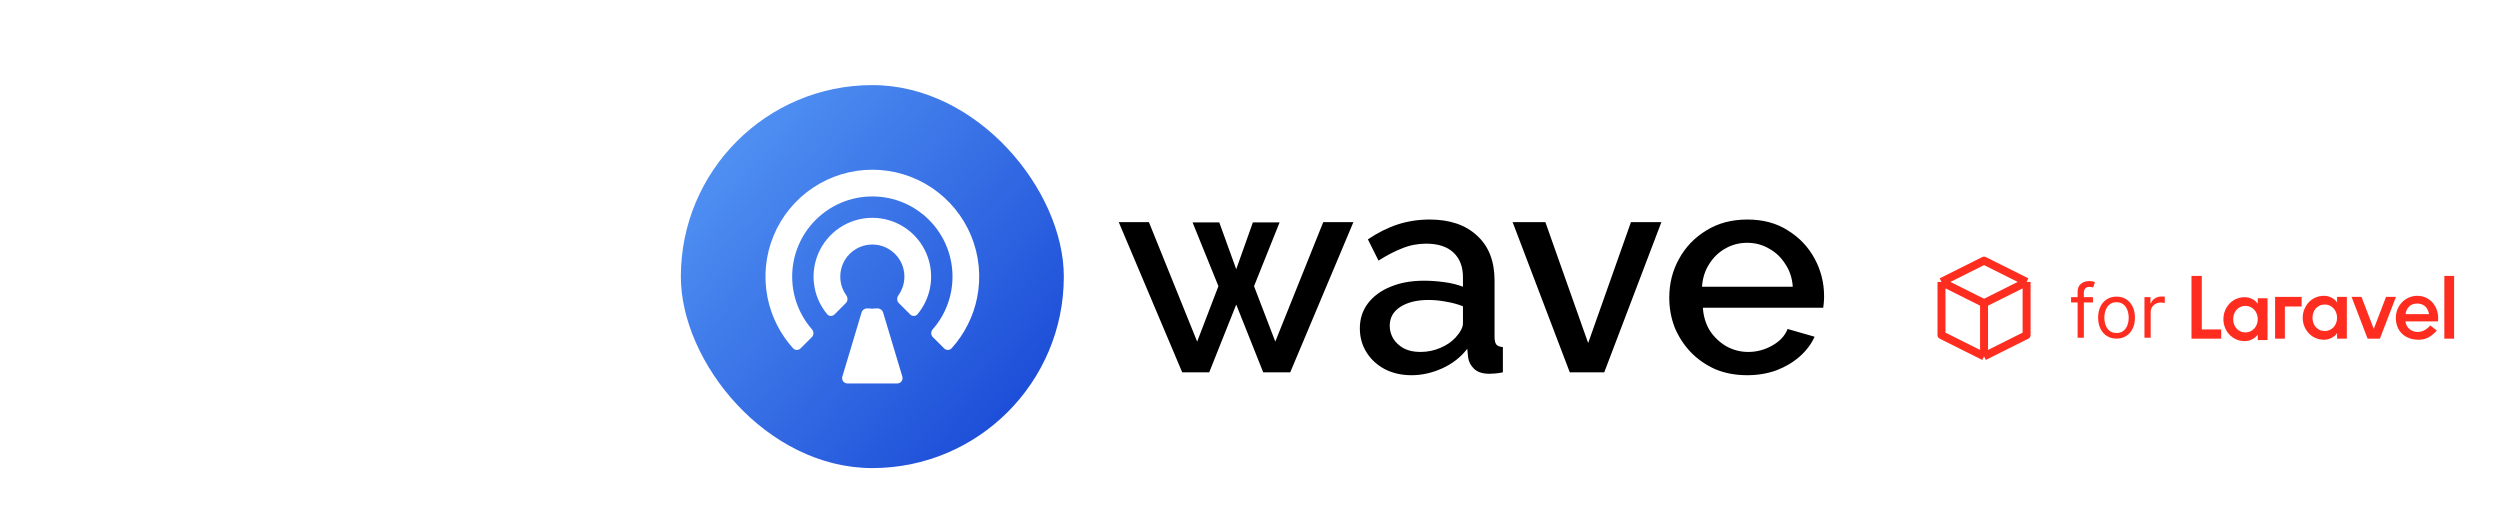 <svg width="470" height="100" viewBox="0 0 470 100" fill="none" xmlns="http://www.w3.org/2000/svg">
<path d="M381 53L373 49L365 53M381 53L373 57M381 53V63L373 67M373 57L365 53M373 57V67M365 53V63L373 67" stroke="#FF2D20" stroke-width="1.5" stroke-linejoin="round"/>
<path d="M393.474 55.864V56.858H389.358V55.864H393.474ZM390.591 63.5V54.81C390.591 54.372 390.694 54.008 390.899 53.716C391.105 53.424 391.371 53.206 391.7 53.06C392.028 52.914 392.374 52.841 392.739 52.841C393.027 52.841 393.262 52.864 393.445 52.91C393.627 52.957 393.763 53 393.852 53.04L393.514 54.054C393.455 54.034 393.372 54.009 393.266 53.979C393.163 53.95 393.027 53.935 392.858 53.935C392.47 53.935 392.19 54.032 392.018 54.228C391.849 54.423 391.764 54.71 391.764 55.088V63.5H390.591ZM397.907 63.659C397.217 63.659 396.612 63.495 396.092 63.167C395.575 62.839 395.171 62.38 394.879 61.79C394.591 61.2 394.446 60.51 394.446 59.722C394.446 58.926 394.591 58.232 394.879 57.639C395.171 57.045 395.575 56.584 396.092 56.256C396.612 55.928 397.217 55.764 397.907 55.764C398.596 55.764 399.199 55.928 399.716 56.256C400.237 56.584 400.641 57.045 400.929 57.639C401.221 58.232 401.367 58.926 401.367 59.722C401.367 60.51 401.221 61.2 400.929 61.79C400.641 62.38 400.237 62.839 399.716 63.167C399.199 63.495 398.596 63.659 397.907 63.659ZM397.907 62.605C398.43 62.605 398.861 62.471 399.199 62.202C399.537 61.934 399.788 61.581 399.95 61.144C400.112 60.706 400.194 60.232 400.194 59.722C400.194 59.211 400.112 58.736 399.95 58.295C399.788 57.854 399.537 57.498 399.199 57.226C398.861 56.954 398.43 56.818 397.907 56.818C397.383 56.818 396.952 56.954 396.614 57.226C396.276 57.498 396.026 57.854 395.863 58.295C395.701 58.736 395.62 59.211 395.62 59.722C395.62 60.232 395.701 60.706 395.863 61.144C396.026 61.581 396.276 61.934 396.614 62.202C396.952 62.471 397.383 62.605 397.907 62.605ZM403.158 63.5V55.864H404.291V57.017H404.371C404.51 56.639 404.762 56.333 405.127 56.097C405.491 55.862 405.902 55.744 406.36 55.744C406.446 55.744 406.553 55.746 406.683 55.749C406.812 55.753 406.91 55.758 406.976 55.764V56.957C406.936 56.947 406.845 56.932 406.703 56.913C406.563 56.889 406.416 56.878 406.26 56.878C405.889 56.878 405.557 56.956 405.266 57.111C404.977 57.264 404.749 57.476 404.58 57.748C404.414 58.016 404.331 58.323 404.331 58.668V63.5H403.158Z" fill="#FF2D20"/>
<path d="M413.939 51.871H412V63.669H417.582V61.933H413.939V51.871Z" fill="#FF2D20"/>
<path d="M424.459 57.135C424.212 56.742 423.86 56.433 423.405 56.208C422.95 55.983 422.492 55.871 422.031 55.871C421.435 55.871 420.889 55.981 420.395 56.2C419.9 56.419 419.476 56.72 419.121 57.102C418.767 57.484 418.492 57.925 418.295 58.424C418.098 58.925 418 59.45 418 60C418 60.562 418.098 61.09 418.295 61.585C418.492 62.079 418.767 62.517 419.121 62.899C419.476 63.281 419.9 63.582 420.395 63.801C420.889 64.02 421.435 64.13 422.031 64.13C422.492 64.13 422.95 64.017 423.405 63.793C423.86 63.568 424.212 63.259 424.459 62.866V63.927H426.297V56.073H424.459V57.135ZM424.29 60.961C424.178 61.264 424.021 61.529 423.818 61.753C423.616 61.978 423.371 62.158 423.085 62.292C422.798 62.427 422.48 62.495 422.132 62.495C421.783 62.495 421.468 62.427 421.187 62.292C420.906 62.158 420.665 61.978 420.462 61.753C420.26 61.529 420.105 61.264 419.998 60.961C419.891 60.658 419.838 60.337 419.838 60C419.838 59.663 419.891 59.343 419.998 59.04C420.105 58.736 420.26 58.472 420.462 58.248C420.665 58.023 420.906 57.843 421.187 57.708C421.468 57.573 421.783 57.506 422.132 57.506C422.48 57.506 422.798 57.573 423.085 57.708C423.371 57.843 423.616 58.023 423.818 58.248C424.021 58.472 424.178 58.736 424.29 59.04C424.403 59.343 424.459 59.663 424.459 60C424.459 60.337 424.403 60.658 424.29 60.961Z" fill="#FF2D20"/>
<path d="M439.37 56.877C439.123 56.483 438.771 56.174 438.316 55.95C437.861 55.725 437.403 55.612 436.942 55.612C436.346 55.612 435.8 55.722 435.306 55.941C434.811 56.16 434.387 56.461 434.033 56.843C433.678 57.225 433.403 57.666 433.206 58.166C433.009 58.666 432.911 59.191 432.911 59.742C432.911 60.304 433.009 60.832 433.206 61.326C433.403 61.821 433.678 62.259 434.033 62.641C434.387 63.023 434.811 63.323 435.306 63.542C435.8 63.761 436.346 63.871 436.942 63.871C437.403 63.871 437.861 63.758 438.316 63.534C438.771 63.309 439.123 63 439.37 62.607V63.669H441.208V55.815H439.37V56.877ZM439.201 60.702C439.089 61.006 438.932 61.27 438.729 61.495C438.527 61.719 438.282 61.899 437.996 62.034C437.709 62.169 437.391 62.236 437.043 62.236C436.694 62.236 436.379 62.169 436.098 62.034C435.817 61.899 435.576 61.719 435.373 61.495C435.171 61.27 435.016 61.006 434.909 60.702C434.802 60.399 434.749 60.079 434.749 59.742C434.749 59.405 434.802 59.084 434.909 58.781C435.016 58.478 435.171 58.214 435.373 57.989C435.576 57.764 435.817 57.584 436.098 57.45C436.379 57.315 436.694 57.247 437.043 57.247C437.391 57.247 437.709 57.315 437.996 57.45C438.282 57.584 438.527 57.764 438.729 57.989C438.932 58.214 439.089 58.478 439.201 58.781C439.314 59.084 439.37 59.405 439.37 59.742C439.37 60.079 439.314 60.399 439.201 60.702Z" fill="#FF2D20"/>
<path d="M461.373 51.871H459.535V63.669H461.373V51.871Z" fill="#FF2D20"/>
<path d="M427.717 63.669H429.555V57.622H432.709V55.815H427.717V63.669Z" fill="#FF2D20"/>
<path d="M448.578 55.815L446.267 61.829L443.957 55.815H442.095L445.112 63.669H447.422L450.44 55.815H448.578Z" fill="#FF2D20"/>
<path d="M454.448 55.612C452.197 55.612 450.416 57.461 450.416 59.742C450.416 62.262 452.14 63.871 454.684 63.871C456.108 63.871 457.017 63.327 458.127 62.142L456.885 61.181C456.885 61.182 455.948 62.411 454.549 62.411C452.924 62.411 452.24 61.102 452.24 60.424H458.338C458.658 57.829 456.951 55.612 454.448 55.612ZM452.244 59.059C452.259 58.908 452.47 57.072 454.434 57.072C456.397 57.072 456.636 58.908 456.65 59.059H452.244Z" fill="#FF2D20"/>
<path d="M248.772 41.758H254.442L242.562 70H237.486L232.41 57.256L227.334 70H222.258L210.324 41.758H215.994L225.066 64.222L229.062 53.8L224.202 41.812H229.224L232.41 50.614L235.542 41.812H240.564L235.758 53.8L239.754 64.222L248.772 41.758ZM255.651 61.738C255.651 59.938 256.155 58.372 257.163 57.04C258.207 55.672 259.629 54.628 261.429 53.908C263.229 53.152 265.317 52.774 267.693 52.774C268.953 52.774 270.231 52.864 271.527 53.044C272.859 53.224 274.029 53.512 275.037 53.908V52.126C275.037 50.146 274.443 48.598 273.255 47.482C272.067 46.366 270.357 45.808 268.125 45.808C266.541 45.808 265.047 46.096 263.643 46.672C262.239 47.212 260.745 47.986 259.161 48.994L257.163 44.998C259.035 43.738 260.907 42.802 262.779 42.19C264.687 41.578 266.685 41.272 268.773 41.272C272.553 41.272 275.523 42.28 277.683 44.296C279.879 46.276 280.977 49.102 280.977 52.774V63.304C280.977 63.988 281.085 64.474 281.301 64.762C281.553 65.05 281.967 65.212 282.543 65.248V70C282.003 70.108 281.517 70.18 281.085 70.216C280.653 70.252 280.293 70.27 280.005 70.27C278.745 70.27 277.791 69.964 277.143 69.352C276.495 68.74 276.117 68.02 276.009 67.192L275.847 65.572C274.623 67.156 273.057 68.38 271.149 69.244C269.241 70.108 267.315 70.54 265.371 70.54C263.499 70.54 261.825 70.162 260.349 69.406C258.873 68.614 257.721 67.552 256.893 66.22C256.065 64.888 255.651 63.394 255.651 61.738ZM273.633 63.466C274.065 62.998 274.407 62.53 274.659 62.062C274.911 61.594 275.037 61.18 275.037 60.82V57.58C274.029 57.184 272.967 56.896 271.851 56.716C270.735 56.5 269.637 56.392 268.557 56.392C266.397 56.392 264.633 56.824 263.265 57.688C261.933 58.552 261.267 59.74 261.267 61.252C261.267 62.08 261.483 62.872 261.915 63.628C262.383 64.384 263.031 64.996 263.859 65.464C264.723 65.932 265.785 66.166 267.045 66.166C268.341 66.166 269.583 65.914 270.771 65.41C271.959 64.906 272.913 64.258 273.633 63.466ZM295.118 70L284.372 41.758H290.528L298.574 64.492L306.62 41.758H312.344L301.598 70H295.118ZM328.456 70.54C326.26 70.54 324.262 70.162 322.462 69.406C320.698 68.614 319.168 67.552 317.872 66.22C316.576 64.852 315.568 63.304 314.848 61.576C314.164 59.812 313.822 57.94 313.822 55.96C313.822 53.296 314.434 50.866 315.658 48.67C316.882 46.438 318.592 44.656 320.788 43.324C322.984 41.956 325.558 41.272 328.51 41.272C331.462 41.272 334 41.956 336.124 43.324C338.284 44.656 339.958 46.42 341.146 48.616C342.334 50.812 342.928 53.17 342.928 55.69C342.928 56.122 342.91 56.536 342.874 56.932C342.838 57.292 342.802 57.598 342.766 57.85H320.14C320.248 59.506 320.698 60.964 321.49 62.224C322.318 63.448 323.362 64.42 324.622 65.14C325.882 65.824 327.232 66.166 328.672 66.166C330.256 66.166 331.75 65.77 333.154 64.978C334.594 64.186 335.566 63.142 336.07 61.846L341.146 63.304C340.534 64.672 339.598 65.914 338.338 67.03C337.114 68.11 335.656 68.974 333.964 69.622C332.272 70.234 330.436 70.54 328.456 70.54ZM319.978 53.908H337.042C336.934 52.288 336.466 50.866 335.638 49.642C334.846 48.382 333.82 47.41 332.56 46.726C331.336 46.006 329.968 45.646 328.456 45.646C326.98 45.646 325.612 46.006 324.352 46.726C323.128 47.41 322.12 48.382 321.328 49.642C320.536 50.866 320.086 52.288 319.978 53.908Z" fill="black"/>
<g filter="url(#filter0_ddii_3740_27060)">
<rect x="126" y="14" width="72" height="72" rx="36" fill="url(#paint0_linear_3740_27060)"/>
<path d="M181.707 53.92C180.997 57.489 179.333 60.791 176.9 63.48C176.528 63.892 175.89 63.89 175.498 63.498L173.366 61.366C172.974 60.974 172.977 60.34 173.342 59.922C175.663 57.272 177.07 53.8 177.07 50C177.07 41.677 170.323 34.93 162 34.93C153.677 34.93 146.93 41.677 146.93 50C146.93 53.8 148.337 57.272 150.658 59.922C151.023 60.34 151.026 60.974 150.634 61.366L148.502 63.498C148.11 63.89 147.472 63.892 147.1 63.48C144.667 60.791 143.003 57.489 142.293 53.92C141.518 50.022 141.916 45.982 143.436 42.311C144.957 38.639 147.533 35.501 150.837 33.293C154.141 31.085 158.026 29.907 162 29.907C165.974 29.907 169.859 31.085 173.163 33.293C176.467 35.501 179.043 38.639 180.564 42.311C182.084 45.982 182.482 50.022 181.707 53.92Z" fill="white"/>
<path d="M164.021 56.737C163.862 56.206 163.301 55.913 162.751 55.982C162.505 56.012 162.254 56.028 162 56.028C161.746 56.028 161.495 56.012 161.249 55.982C160.699 55.913 160.138 56.206 159.979 56.737L156.36 68.8C156.167 69.444 156.649 70.093 157.322 70.093H166.678C167.351 70.093 167.833 69.444 167.64 68.8L164.021 56.737Z" fill="white"/>
<path d="M172.839 52.156C172.478 53.97 171.669 55.659 170.492 57.073C170.136 57.499 169.496 57.496 169.104 57.104L166.973 54.973C166.58 54.58 166.589 53.948 166.911 53.496C167.614 52.51 168.028 51.303 168.028 50C168.028 46.671 165.329 43.972 162 43.972C158.671 43.972 155.972 46.671 155.972 50C155.972 51.303 156.386 52.51 157.089 53.496C157.411 53.948 157.42 54.58 157.027 54.973L154.896 57.104C154.504 57.496 153.864 57.499 153.508 57.073C152.331 55.659 151.522 53.97 151.161 52.156C150.735 50.012 150.954 47.79 151.79 45.771C152.626 43.752 154.043 42.026 155.86 40.811C157.678 39.597 159.814 38.949 162 38.949C164.186 38.949 166.322 39.597 168.14 40.811C169.957 42.026 171.374 43.752 172.21 45.771C173.046 47.79 173.265 50.012 172.839 52.156Z" fill="white"/>
</g>
<defs>
<filter id="filter0_ddii_3740_27060" x="124" y="12" width="78" height="78" filterUnits="userSpaceOnUse" color-interpolation-filters="sRGB">
<feFlood flood-opacity="0" result="BackgroundImageFix"/>
<feColorMatrix in="SourceAlpha" type="matrix" values="0 0 0 0 0 0 0 0 0 0 0 0 0 0 0 0 0 0 127 0" result="hardAlpha"/>
<feOffset dx="1" dy="1"/>
<feGaussianBlur stdDeviation="1"/>
<feColorMatrix type="matrix" values="0 0 0 0 0.114 0 0 0 0 0.306 0 0 0 0 0.847 0 0 0 0.08 0"/>
<feBlend mode="normal" in2="BackgroundImageFix" result="effect1_dropShadow_3740_27060"/>
<feColorMatrix in="SourceAlpha" type="matrix" values="0 0 0 0 0 0 0 0 0 0 0 0 0 0 0 0 0 0 127 0" result="hardAlpha"/>
<feOffset dx="1" dy="1"/>
<feGaussianBlur stdDeviation="1.5"/>
<feColorMatrix type="matrix" values="0 0 0 0 0.114 0 0 0 0 0.306 0 0 0 0 0.847 0 0 0 0.16 0"/>
<feBlend mode="normal" in2="effect1_dropShadow_3740_27060" result="effect2_dropShadow_3740_27060"/>
<feBlend mode="normal" in="SourceGraphic" in2="effect2_dropShadow_3740_27060" result="shape"/>
<feColorMatrix in="SourceAlpha" type="matrix" values="0 0 0 0 0 0 0 0 0 0 0 0 0 0 0 0 0 0 127 0" result="hardAlpha"/>
<feOffset dx="1" dy="2"/>
<feGaussianBlur stdDeviation="1"/>
<feComposite in2="hardAlpha" operator="arithmetic" k2="-1" k3="1"/>
<feColorMatrix type="matrix" values="0 0 0 0 0.486 0 0 0 0 0.675 0 0 0 0 0.925 0 0 0 1 0"/>
<feBlend mode="normal" in2="shape" result="effect3_innerShadow_3740_27060"/>
<feColorMatrix in="SourceAlpha" type="matrix" values="0 0 0 0 0 0 0 0 0 0 0 0 0 0 0 0 0 0 127 0" result="hardAlpha"/>
<feOffset dx="-1" dy="-2"/>
<feGaussianBlur stdDeviation="1"/>
<feComposite in2="hardAlpha" operator="arithmetic" k2="-1" k3="1"/>
<feColorMatrix type="matrix" values="0 0 0 0 0.15 0 0 0 0 0.297 0 0 0 0 0.779 0 0 0 1 0"/>
<feBlend mode="normal" in2="effect3_innerShadow_3740_27060" result="effect4_innerShadow_3740_27060"/>
</filter>
<linearGradient id="paint0_linear_3740_27060" x1="192.5" y1="70.5" x2="120" y2="6.5" gradientUnits="userSpaceOnUse">
<stop stop-color="#1D4ED8"/>
<stop offset="1" stop-color="#60A5FA"/>
</linearGradient>
</defs>
</svg>
